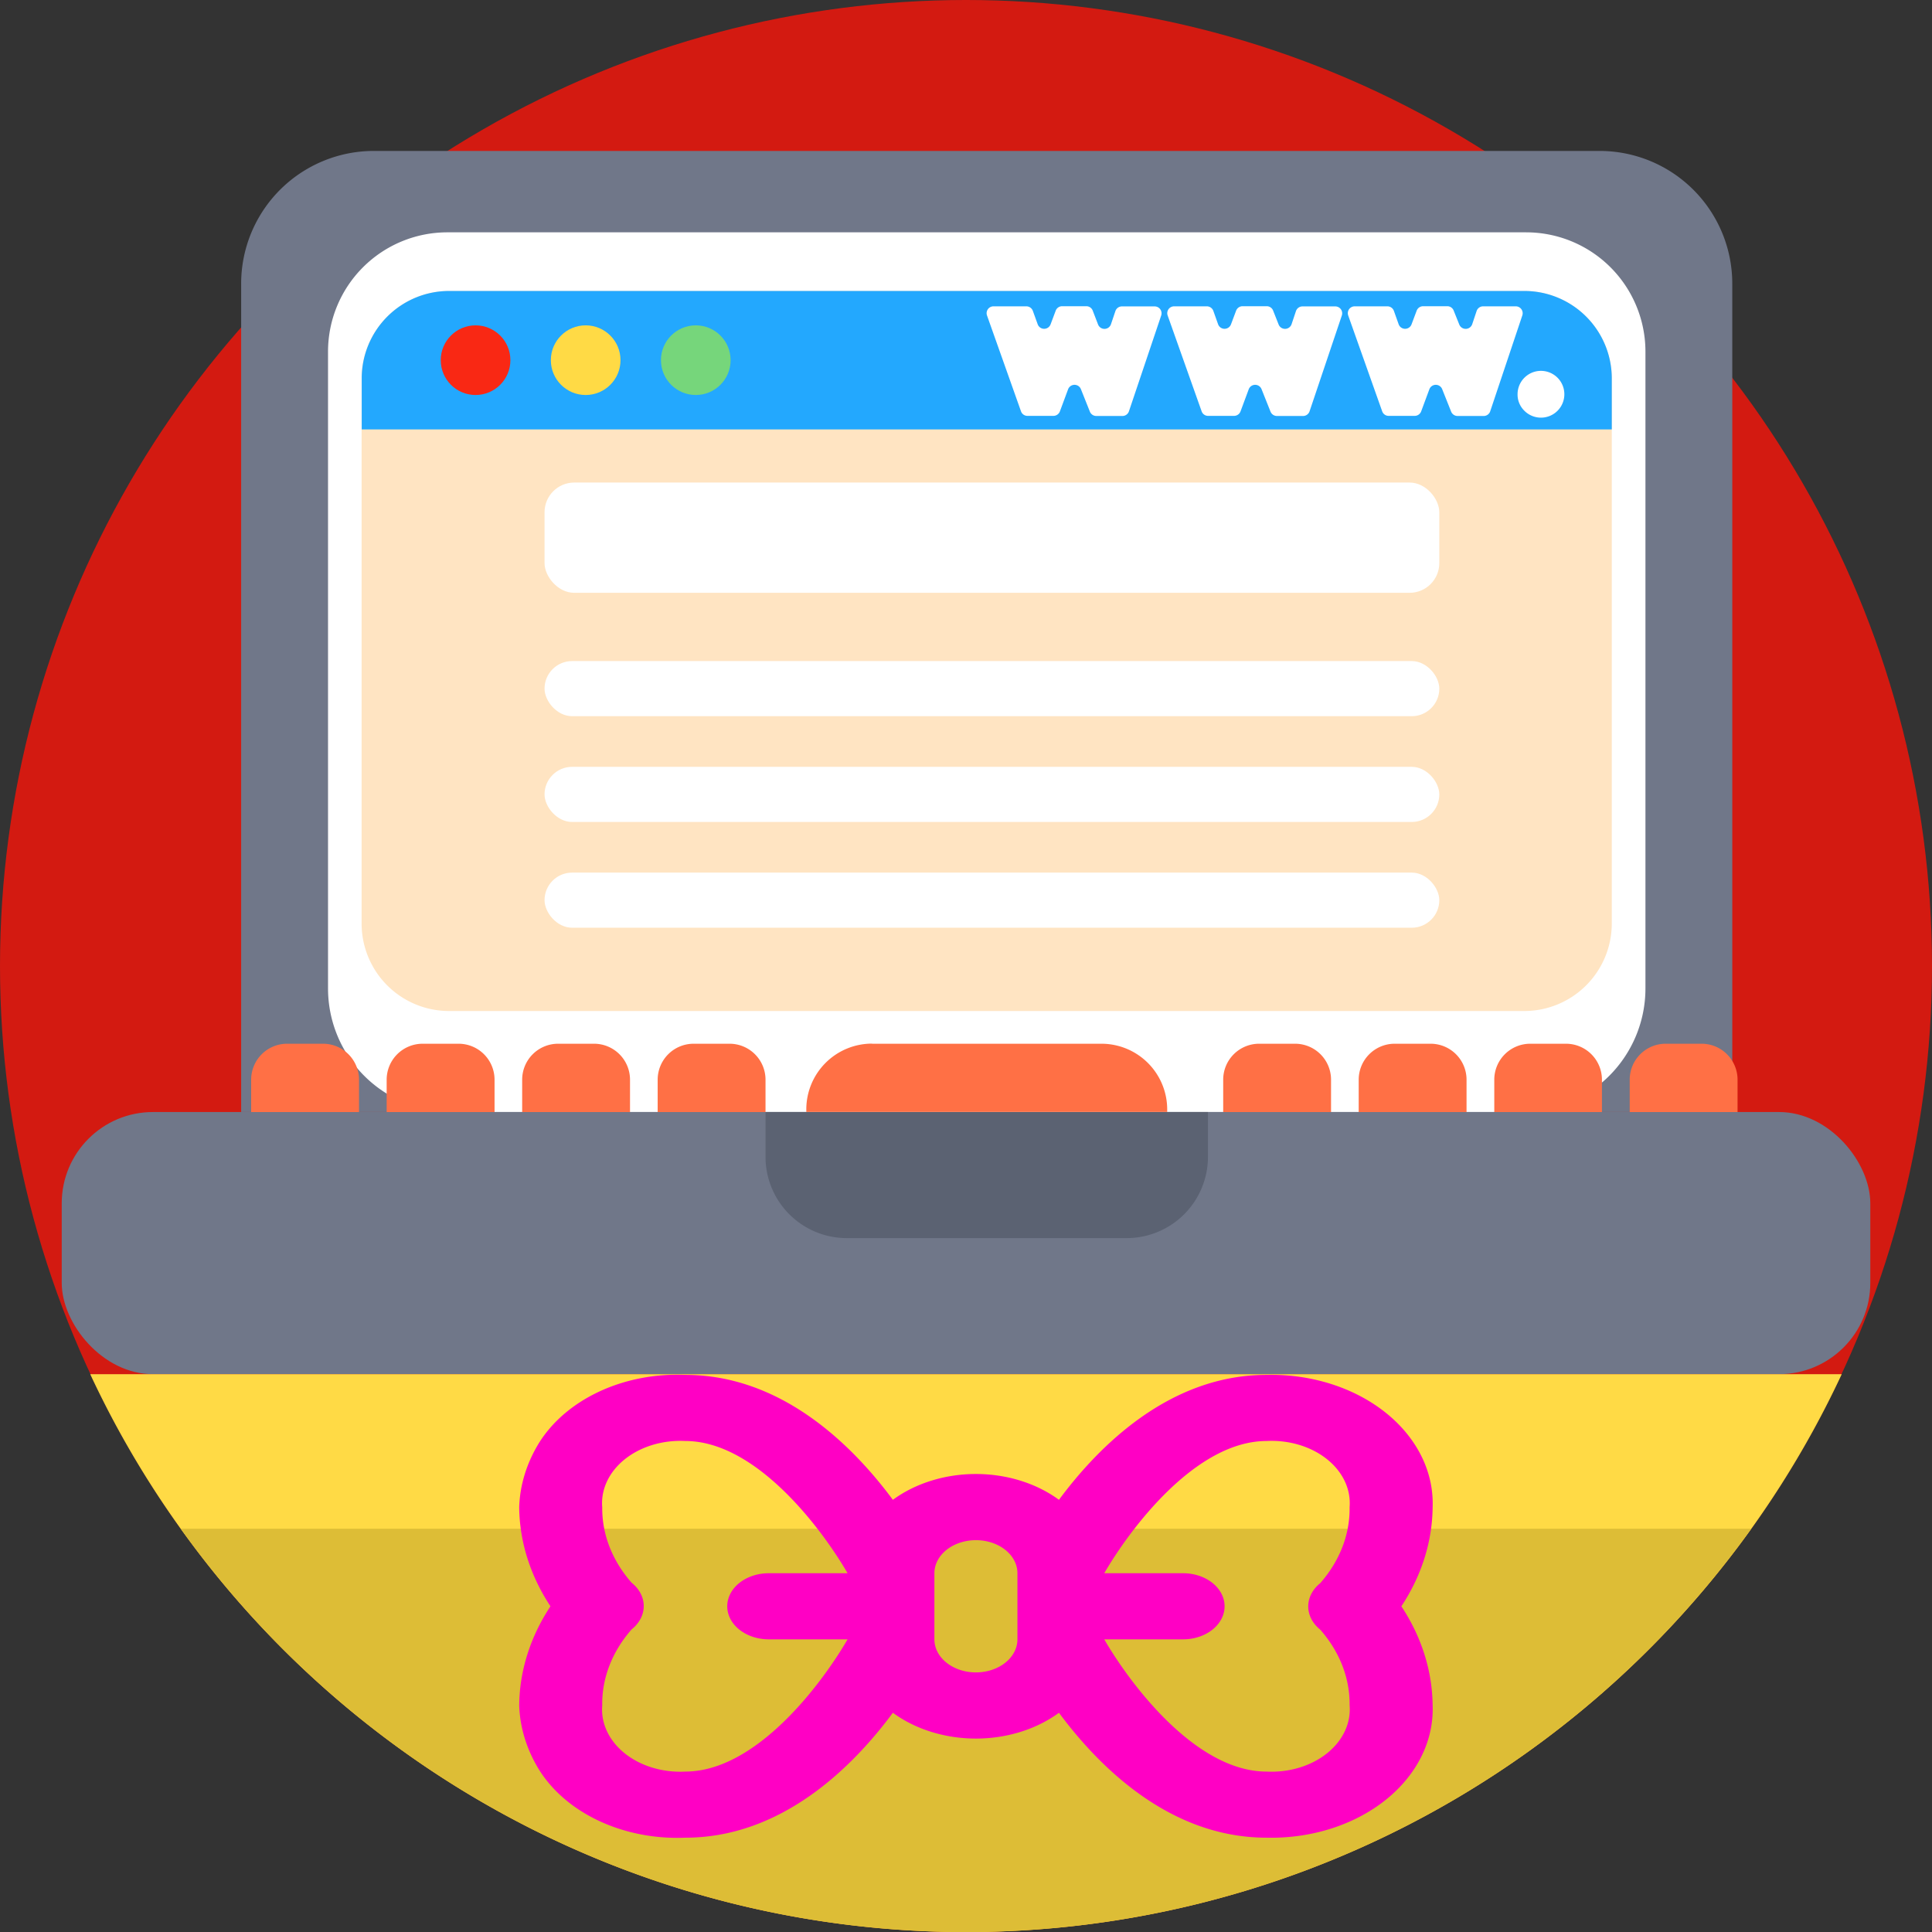<?xml version="1.0" encoding="UTF-8" standalone="no"?>
<svg
   viewBox="0 0 512 512"
   version="1.1"
   id="svg24"
   sodipodi:docname="webigail.svg"
   inkscape:version="1.3 (0e150ed, 2023-07-21)"
   xmlns:inkscape="http://www.inkscape.org/namespaces/inkscape"
   xmlns:sodipodi="http://sodipodi.sourceforge.net/DTD/sodipodi-0.dtd"
   xmlns="http://www.w3.org/2000/svg"
   xmlns:svg="http://www.w3.org/2000/svg">
  <rect x="0" y="0" width="512" height="512" fill="#333333" stroke="none"/>
  <sodipodi:namedview
     id="namedview24"
     pagecolor="#ffffff"
     bordercolor="#000000"
     borderopacity="0.25"
     inkscape:showpageshadow="2"
     inkscape:pageopacity="0.0"
     inkscape:pagecheckerboard="0"
     inkscape:deskcolor="#d1d1d1"
     inkscape:zoom="1.5175781"
     inkscape:cx="256"
     inkscape:cy="256"
     inkscape:window-width="1392"
     inkscape:window-height="942"
     inkscape:window-x="0"
     inkscape:window-y="25"
     inkscape:window-maximized="0"
     inkscape:current-layer="layer1" />
  <defs
     id="defs1">
    <style
       id="style1">.cls-1{fill:#d31a11;}.cls-2{fill:#707789;}.cls-3{fill:#fff;}.cls-4{fill:#5b6272;}.cls-5{fill:#ff7045;}.cls-6{fill:#ffe4c2;}.cls-7{fill:#23a8fe;}.cls-8{fill:#f92814;}.cls-9{fill:#ffda45;}.cls-10{fill:#76d67b;}.cls-11{fill:#ddbd36;}</style>
  </defs>
  <title
     id="title1">Development</title>
  <g
     id="BULINE">
    <circle
       class="cls-1"
       cx="256"
       cy="256"
       r="256"
       id="circle1" />
  </g>
  <g
     id="Icons">
    <path
       class="cls-2"
       d="M99.09,40H423.9a35.17,35.17,0,0,1,35.17,35.17V294.7a0,0,0,0,1,0,0H63.91a0,0,0,0,1,0,0V75.17A35.17,35.17,0,0,1,99.09,40Z"
       id="path1" />
    <path
       class="cls-3"
       d="M118.57,61.57H404.43A31.63,31.63,0,0,1,436.06,93.2V261.94A32.76,32.76,0,0,1,403.3,294.7H119.69a32.76,32.76,0,0,1-32.76-32.76V93.2A31.63,31.63,0,0,1,118.57,61.57Z"
       id="path2" />
    <rect
       class="cls-2"
       x="16.36"
       y="294.7"
       width="479.29"
       height="69.47"
       rx="24.18"
       id="rect2" />
    <path
       class="cls-4"
       d="M202.87,294.7H320.12a0,0,0,0,1,0,0v11.87a21.54,21.54,0,0,1-21.54,21.54H224.41a21.54,21.54,0,0,1-21.54-21.54V294.7A0,0,0,0,1,202.87,294.7Z"
       id="path3" />
    <path
       class="cls-5"
       d="M76.08,276.6h9.53a9.53,9.53,0,0,1,9.53,9.53v8.58a0,0,0,0,1,0,0H66.56a0,0,0,0,1,0,0v-8.58A9.53,9.53,0,0,1,76.08,276.6Z"
       id="path4" />
    <path
       class="cls-5"
       d="M112,276.6h9.53a9.53,9.53,0,0,1,9.53,9.53v8.58a0,0,0,0,1,0,0H102.47a0,0,0,0,1,0,0v-8.58A9.53,9.53,0,0,1,112,276.6Z"
       id="path5" />
    <path
       class="cls-5"
       d="M147.9,276.6h9.53a9.53,9.53,0,0,1,9.53,9.53v8.58a0,0,0,0,1,0,0H138.38a0,0,0,0,1,0,0v-8.58a9.53,9.53,0,0,1,9.53-9.53Z"
       id="path6" />
    <path
       class="cls-5"
       d="M183.81,276.6h9.53a9.53,9.53,0,0,1,9.53,9.53v8.58a0,0,0,0,1,0,0H174.29a0,0,0,0,1,0,0v-8.58a9.53,9.53,0,0,1,9.53-9.53Z"
       id="path7" />
    <path
       class="cls-5"
       d="M231.11,276.6h60.78A17.43,17.43,0,0,1,309.32,294v.68a0,0,0,0,1,0,0H213.68a0,0,0,0,1,0,0V294a17.43,17.43,0,0,1,17.43-17.43Z"
       id="path8" />
    <path
       class="cls-5"
       d="M333.68,276.6h9.53a9.53,9.53,0,0,1,9.53,9.53v8.58a0,0,0,0,1,0,0H324.16a0,0,0,0,1,0,0v-8.58A9.53,9.53,0,0,1,333.68,276.6Z"
       id="path9" />
    <path
       class="cls-5"
       d="M369.59,276.6h9.53a9.53,9.53,0,0,1,9.53,9.53v8.58a0,0,0,0,1,0,0H360.07a0,0,0,0,1,0,0v-8.58A9.53,9.53,0,0,1,369.59,276.6Z"
       id="path10" />
    <path
       class="cls-5"
       d="M405.5,276.6H415a9.53,9.53,0,0,1,9.53,9.53v8.58a0,0,0,0,1,0,0H396a0,0,0,0,1,0,0v-8.58a9.53,9.53,0,0,1,9.53-9.53Z"
       id="path11" />
    <path
       class="cls-5"
       d="M441.41,276.6h9.53a9.53,9.53,0,0,1,9.53,9.53v8.58a0,0,0,0,1,0,0H431.89a0,0,0,0,1,0,0v-8.58A9.53,9.53,0,0,1,441.41,276.6Z"
       id="path12" />
    <path
       class="cls-6"
       d="M427.14,100.29V244.74A23.2,23.2,0,0,1,404,267.93H119a23.18,23.18,0,0,1-23.17-23.19V100.29A23.17,23.17,0,0,1,119,77.11H404A23.18,23.18,0,0,1,427.14,100.29Z"
       id="path13" />
    <path
       class="cls-7"
       d="M427.14,100.29V113.8H95.86V100.29A23.17,23.17,0,0,1,119,77.11H404A23.18,23.18,0,0,1,427.14,100.29Z"
       id="path14" />
    <circle
       class="cls-8"
       cx="126.03"
       cy="95.45"
       r="9.23"
       id="circle14" />
    <circle
       class="cls-9"
       cx="155.21"
       cy="95.45"
       r="9.23"
       id="circle15" />
    <circle
       class="cls-10"
       cx="184.39"
       cy="95.45"
       r="9.23"
       id="circle16" />
    <path
       class="cls-9"
       d="M488.08,364.17a256.07,256.07,0,0,1-440.17,41,254.5,254.5,0,0,1-24-41Z"
       id="path16" />
    <path
       class="cls-11"
       d="M464.09,405.14a256,256,0,0,1-416.18,0Z"
       id="path17" />
    <path
       class="cls-3"
       d="M279.18,110.21h-6.9a1.81,1.81,0,0,1-1.71-1.22l-9-25.38a1.82,1.82,0,0,1,1.72-2.43H272a1.83,1.83,0,0,1,1.72,1.22L275,85.94a1.82,1.82,0,0,0,3.42,0l1.35-3.6a1.82,1.82,0,0,1,1.71-1.19h6.41a1.81,1.81,0,0,1,1.69,1.16L291,86a1.82,1.82,0,0,0,3.42-.08l1.17-3.47a1.82,1.82,0,0,1,1.73-1.25H306a1.83,1.83,0,0,1,1.73,2.41L299.18,109a1.82,1.82,0,0,1-1.73,1.24h-6.92a1.84,1.84,0,0,1-1.7-1.15l-2.37-5.94a1.82,1.82,0,0,0-3.4,0L280.89,109A1.84,1.84,0,0,1,279.18,110.21Z"
       id="path18" />
    <path
       class="cls-3"
       d="M327.05,110.21h-6.9a1.81,1.81,0,0,1-1.71-1.22l-9-25.38a1.82,1.82,0,0,1,1.72-2.43h8.67a1.83,1.83,0,0,1,1.72,1.22l1.26,3.54a1.82,1.82,0,0,0,3.42,0l1.35-3.6a1.83,1.83,0,0,1,1.71-1.19h6.41a1.81,1.81,0,0,1,1.69,1.16L338.85,86a1.83,1.83,0,0,0,3.43-.08l1.16-3.47a1.82,1.82,0,0,1,1.73-1.25h8.7a1.83,1.83,0,0,1,1.73,2.41L347.05,109a1.82,1.82,0,0,1-1.73,1.24H338.4a1.84,1.84,0,0,1-1.7-1.15l-2.37-5.94a1.82,1.82,0,0,0-3.4,0L328.76,109A1.84,1.84,0,0,1,327.05,110.21Z"
       id="path19" />
    <path
       class="cls-3"
       d="M374.92,110.21H368a1.81,1.81,0,0,1-1.71-1.22l-9-25.38a1.82,1.82,0,0,1,1.72-2.43h8.67a1.83,1.83,0,0,1,1.72,1.22l1.26,3.54a1.82,1.82,0,0,0,3.42,0l1.35-3.6a1.83,1.83,0,0,1,1.71-1.19h6.41a1.81,1.81,0,0,1,1.69,1.16L386.72,86a1.83,1.83,0,0,0,3.43-.08l1.16-3.47A1.82,1.82,0,0,1,393,81.18h8.7a1.83,1.83,0,0,1,1.73,2.41L394.92,109a1.82,1.82,0,0,1-1.73,1.24h-6.92a1.84,1.84,0,0,1-1.7-1.15l-2.37-5.94a1.82,1.82,0,0,0-3.4,0L376.63,109A1.84,1.84,0,0,1,374.92,110.21Z"
       id="path20" />
    <path
       class="cls-3"
       d="M402.17,104.48a6.2,6.2,0,1,1,1.81,4.38A6,6,0,0,1,402.17,104.48Z"
       id="path21" />
    <rect
       class="cls-3"
       x="144.31"
       y="127.88"
       width="237.12"
       height="29.22"
       rx="7.87"
       id="rect21" />
    <rect
       class="cls-3"
       x="144.31"
       y="175.19"
       width="237.12"
       height="14.61"
       rx="7.31"
       id="rect22" />
    <rect
       class="cls-3"
       x="144.31"
       y="203.22"
       width="237.12"
       height="14.61"
       rx="7.31"
       id="rect23" />
    <rect
       class="cls-3"
       x="144.31"
       y="231.25"
       width="237.12"
       height="14.61"
       rx="7.31"
       id="rect24" />
    <g
       inkscape:groupmode="layer"
       id="layer1"
       inkscape:label="Bowtie">
      <path
         d="m 335.65,364.359 c -25.538,0 -44.288,18.634 -55.016,33.106 a 32.482,25.861 0 0 0 -44.013,0 C 225.893,382.993 207.132,364.359 181.605,364.359 a 40.91,32.572 0 0 0 -38.731,17.985 51.836,41.271 0 0 0 -5.282,17.057 72.06,57.373 0 0 0 8.285,26.282 72.06,57.373 0 0 0 -8.285,26.282 51.836,41.271 0 0 0 5.282,17.057 40.91,32.572 0 0 0 38.731,17.985 c 25.528,0 44.288,-18.634 55.016,-33.106 a 32.482,25.861 0 0 0 44.013,0 c 10.728,14.472 29.478,33.106 55.016,33.106 a 42.781,34.061 0 0 0 44.013,-35.042 72.06,57.373 0 0 0 -8.285,-26.282 72.06,57.373 0 0 0 8.285,-26.282 A 42.781,34.061 0 0 0 335.65,364.359 Z M 181.605,469.486 a 20.697,16.479 0 0 1 -22.006,-17.521 43.21,34.403 0 0 1 7.779,-20.149 11.003,8.761 0 0 0 0,-12.387 43.111,34.324 0 0 1 -7.779,-19.957 20.73,16.505 0 0 1 22.006,-17.591 c 18.816,0 36.179,23.277 43.012,35.042 h -21.005 a 11.003,8.761 0 0 0 0,17.521 h 21.005 c -6.833,11.765 -24.196,35.042 -43.012,35.042 z m 77.023,-26.282 a 11.003,8.761 0 0 1 -11.003,-8.761 v -17.521 a 11.003,8.761 0 0 1 22.006,0 v 17.521 a 11.003,8.761 0 0 1 -11.003,8.761 z m 91.25,-11.327 a 43.111,34.324 0 0 1 7.779,20.018 20.741,16.514 0 0 1 -22.006,17.591 c -18.826,0 -36.179,-23.277 -43.012,-35.042 h 21.005 a 11.003,8.761 0 0 0 0,-17.521 H 292.638 c 6.833,-11.765 24.207,-35.042 43.012,-35.042 a 20.708,16.487 0 0 1 22.006,17.521 43.21,34.403 0 0 1 -7.779,20.149 11.003,8.761 0 0 0 0,12.326 z"
         id="path1-9"
         style="stroke-width:9.818;fill:#ff00c4;fill-opacity:1;stroke-dasharray:none" />
    </g>
  </g>
</svg>
